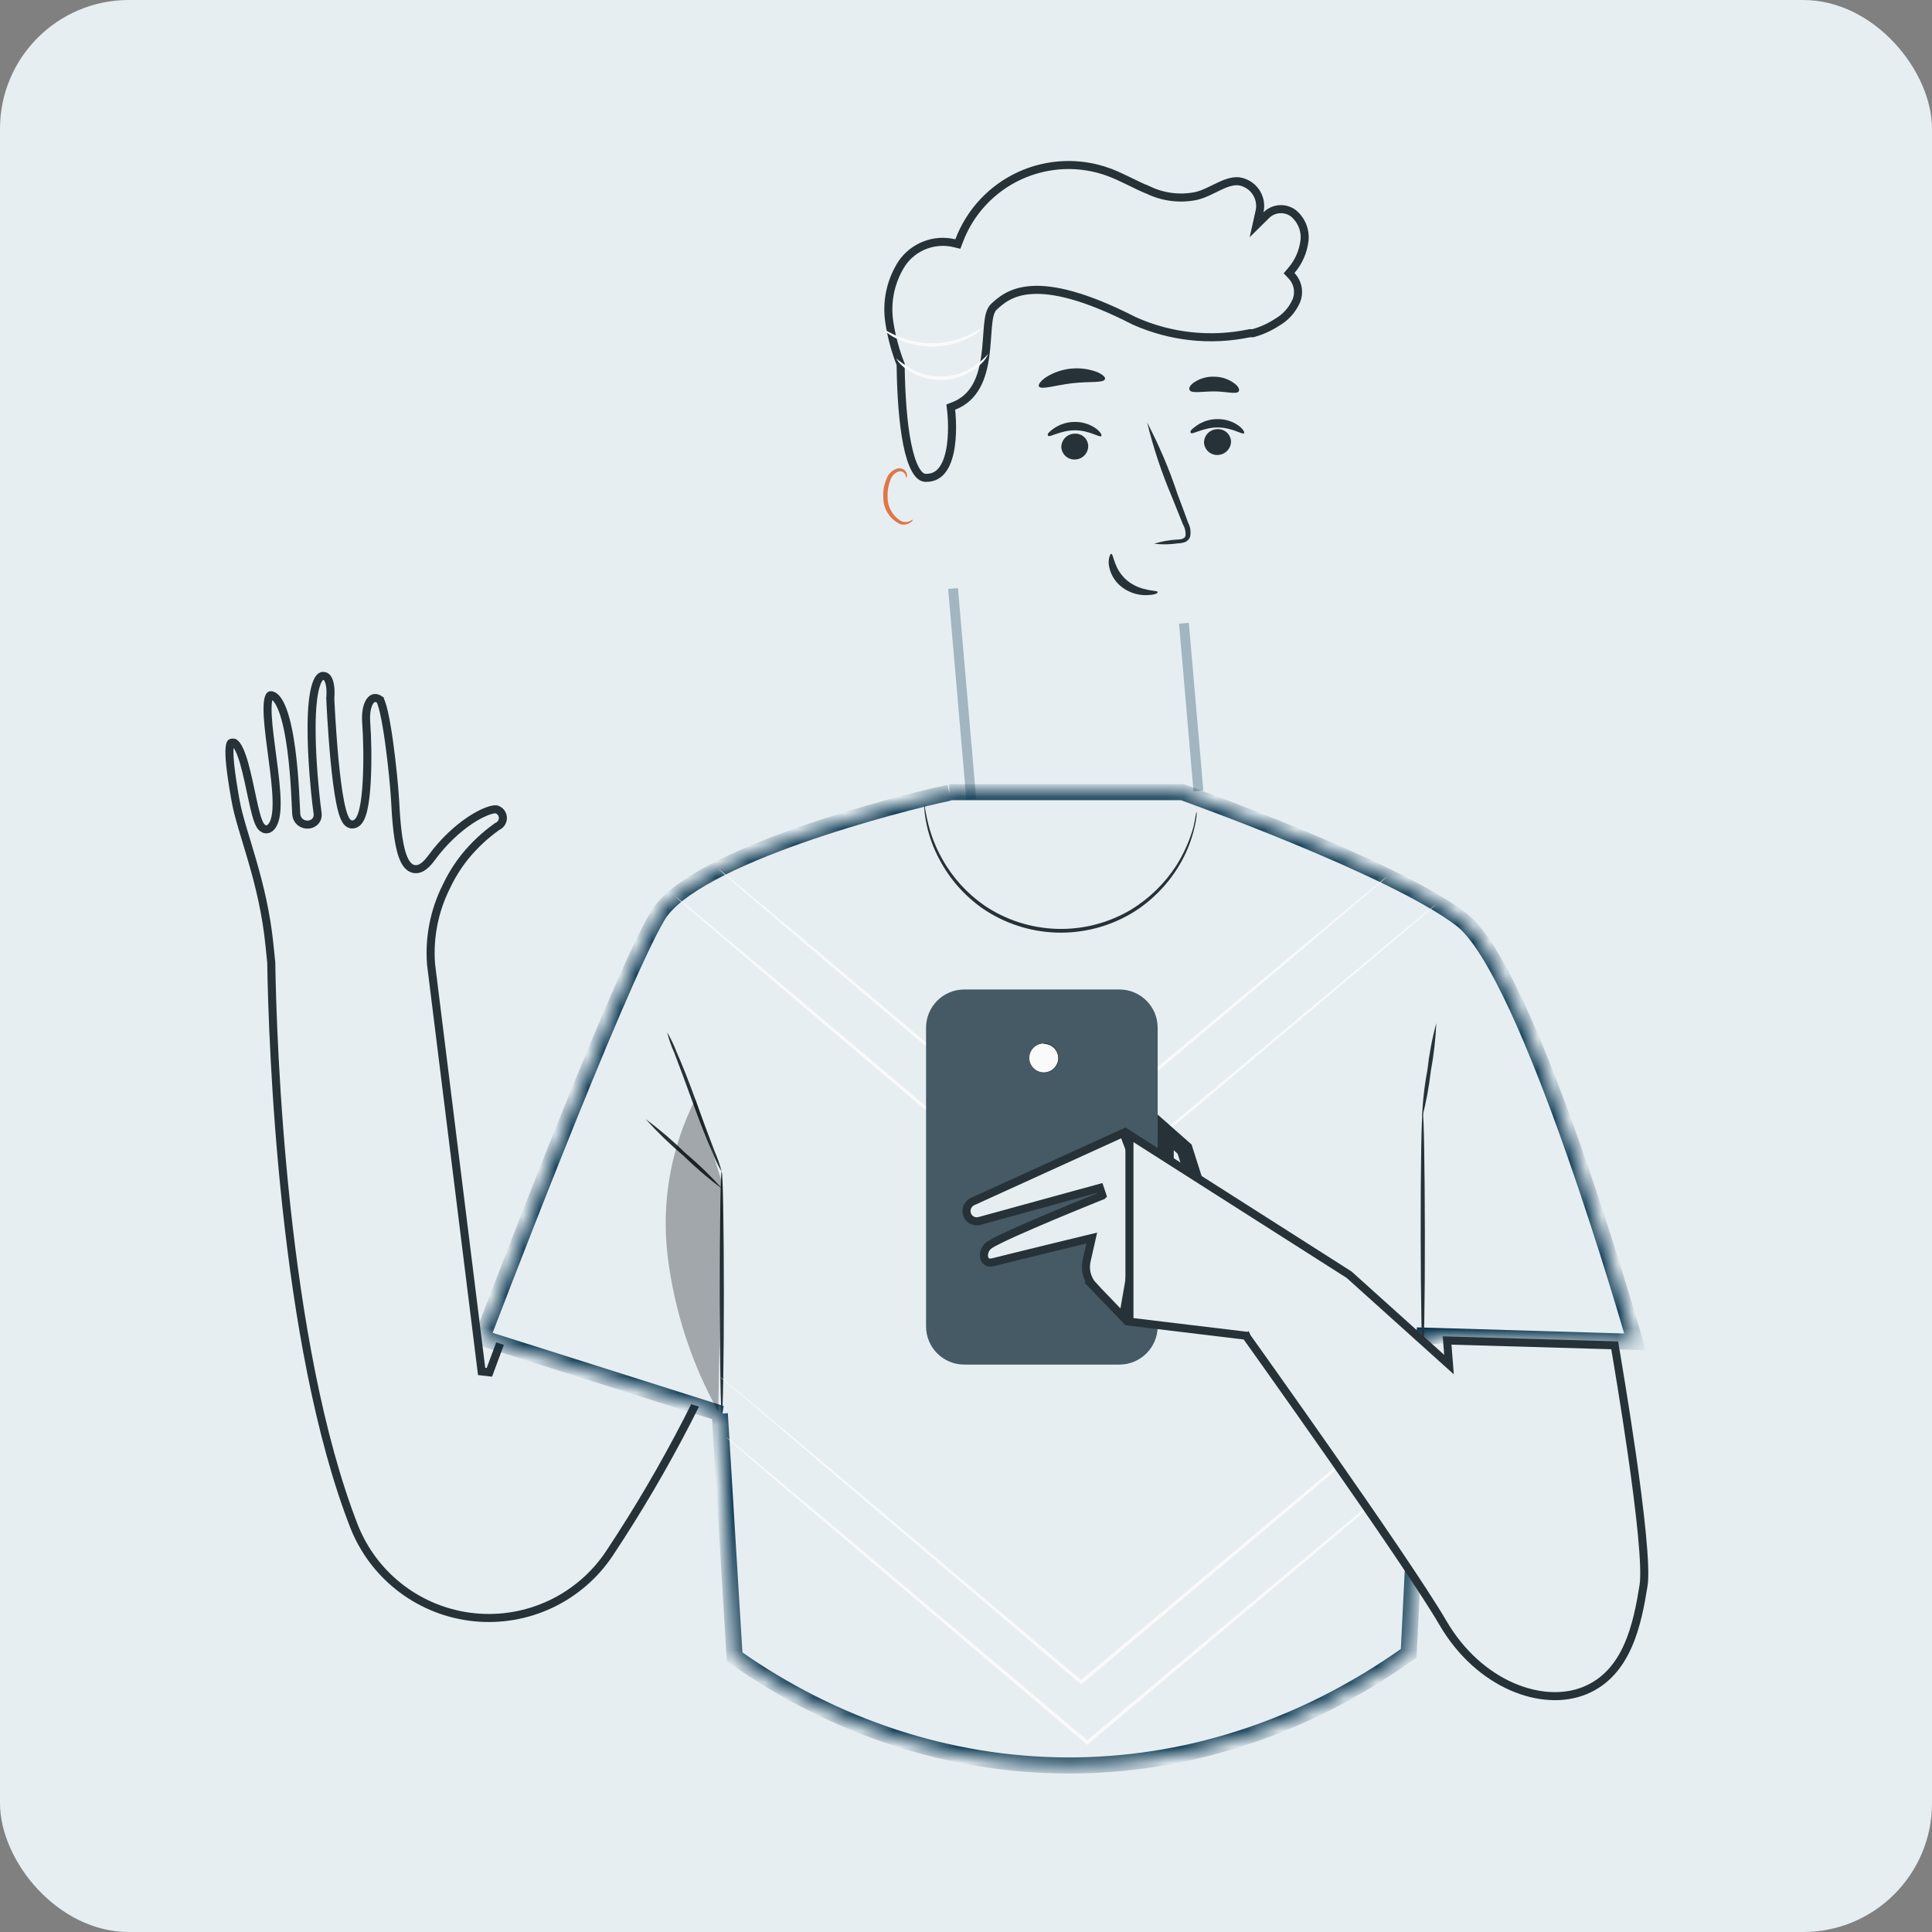 <svg width="120" height="120" viewBox="0 0 120 120" fill="none" xmlns="http://www.w3.org/2000/svg">
<rect x="0" y="0" width="120" height="120" fill="#808080" stroke="none"/>
<rect width="120" height="120" rx="8" fill="#E6EEF2"/>
<path d="M20.061 41.98C20.192 41.98 20.275 42.033 20.343 42.13C20.419 42.239 20.471 42.401 20.5 42.59C20.529 42.776 20.533 42.965 20.529 43.111C20.527 43.182 20.525 43.242 20.521 43.283C20.52 43.304 20.518 43.32 20.517 43.33C20.516 43.336 20.516 43.34 20.516 43.342C20.515 43.343 20.516 43.344 20.516 43.345L20.514 43.364L20.515 43.384V43.39C20.515 43.394 20.515 43.399 20.516 43.406C20.516 43.421 20.517 43.443 20.519 43.471C20.521 43.527 20.525 43.609 20.53 43.713C20.541 43.922 20.556 44.22 20.578 44.577C20.622 45.292 20.688 46.247 20.778 47.2C20.869 48.152 20.985 49.111 21.129 49.834C21.201 50.193 21.282 50.507 21.376 50.736C21.422 50.848 21.477 50.956 21.547 51.039C21.615 51.12 21.73 51.215 21.89 51.209C22.121 51.201 22.268 51.029 22.355 50.878C22.446 50.718 22.515 50.507 22.569 50.274C22.678 49.803 22.744 49.175 22.779 48.514C22.851 47.189 22.809 45.682 22.748 44.927C22.691 44.21 22.825 43.744 23.004 43.519C23.089 43.412 23.178 43.366 23.26 43.356C23.343 43.345 23.456 43.366 23.595 43.46V43.461C23.578 43.45 23.585 43.447 23.608 43.487C23.629 43.523 23.653 43.576 23.68 43.649C23.733 43.794 23.79 43.994 23.846 44.239C23.958 44.73 24.066 45.374 24.162 46.061C24.354 47.433 24.497 48.951 24.539 49.688C24.581 50.421 24.646 51.85 24.902 52.825C24.967 53.071 25.047 53.301 25.148 53.487C25.246 53.67 25.381 53.843 25.57 53.93C25.778 54.025 25.999 53.996 26.206 53.876C26.403 53.762 26.6 53.561 26.803 53.283C27.561 52.244 28.429 51.466 29.189 50.958C29.57 50.704 29.92 50.52 30.212 50.406C30.497 50.293 30.702 50.258 30.819 50.266C30.927 50.295 31.024 50.355 31.098 50.44C31.174 50.528 31.221 50.639 31.232 50.755C31.244 50.871 31.218 50.989 31.16 51.09C31.102 51.191 31.013 51.272 30.907 51.322L30.886 51.331L30.867 51.345C30.12 51.876 29.449 52.506 28.872 53.218L28.87 53.22C28.416 53.792 28.03 54.414 27.719 55.075C26.974 56.563 26.646 58.225 26.773 59.884L26.774 59.896L29.914 85.182L30.396 85.237L34.462 74.302L46.586 79.525C44.311 85.482 41.384 91.169 37.855 96.482C36.949 97.845 35.686 98.935 34.206 99.634C32.726 100.333 31.083 100.616 29.454 100.45C27.825 100.285 26.273 99.679 24.963 98.697C23.735 97.776 22.764 96.557 22.141 95.158L22.021 94.876C19.791 89.198 18.515 81.679 17.789 74.944C17.063 68.212 16.887 62.283 16.849 59.798V59.787L16.848 59.777L16.742 58.744C16.543 56.725 16.104 54.972 15.67 53.473C15.232 51.961 14.812 50.739 14.633 49.735C14.291 47.822 14.213 46.882 14.265 46.424C14.29 46.198 14.341 46.149 14.349 46.143C14.357 46.136 14.379 46.123 14.499 46.123C14.529 46.123 14.602 46.144 14.713 46.301C14.819 46.452 14.925 46.68 15.027 46.973C15.231 47.556 15.399 48.326 15.558 49.069C15.713 49.797 15.86 50.514 16.019 50.949C16.059 51.06 16.104 51.163 16.154 51.247C16.201 51.325 16.272 51.422 16.381 51.474C16.441 51.503 16.51 51.517 16.585 51.507C16.658 51.497 16.719 51.466 16.767 51.43C16.856 51.362 16.924 51.261 16.977 51.156C17.095 50.925 17.149 50.617 17.171 50.283C17.193 49.944 17.181 49.55 17.151 49.13C17.092 48.29 16.954 47.313 16.834 46.397C16.713 45.472 16.612 44.615 16.618 43.991C16.621 43.676 16.652 43.448 16.705 43.307C16.731 43.238 16.757 43.206 16.771 43.194C16.781 43.185 16.789 43.181 16.809 43.181C16.921 43.181 17.043 43.237 17.178 43.397C17.315 43.559 17.445 43.805 17.564 44.126C17.802 44.767 17.971 45.64 18.093 46.549C18.336 48.371 18.373 50.238 18.4 50.565C18.418 50.778 18.511 50.951 18.653 51.066C18.791 51.177 18.962 51.224 19.121 51.218C19.279 51.212 19.445 51.153 19.567 51.029C19.695 50.898 19.755 50.715 19.726 50.509V50.506L19.65 49.917C19.549 49.047 19.393 47.42 19.359 45.847C19.337 44.797 19.37 43.786 19.506 43.045C19.574 42.672 19.665 42.388 19.774 42.204C19.882 42.023 19.979 41.98 20.061 41.98Z" stroke="#263238" stroke-width="0.5"/>
<mask id="path-3-inside-1_57_1140" fill="white">
<path d="M58.959 49.203H73.435C73.435 49.203 86.52 53.853 90.77 57.112C95.019 60.371 101.551 83.346 101.551 83.346L88.48 82.959L87.497 102.689C74.116 112.22 58.053 111.665 45.628 102.907L44.708 87.806H44.799L29.944 83.1C29.944 83.1 38.309 61.122 40.859 56.873C43.085 53.164 56.016 49.849 58.959 49.238"/>
</mask>
<path d="M58.959 49.203H73.435C73.435 49.203 86.52 53.853 90.77 57.112C95.019 60.371 101.551 83.346 101.551 83.346L88.48 82.959L87.497 102.689C74.116 112.22 58.053 111.665 45.628 102.907L44.708 87.806H44.799L29.944 83.1C29.944 83.1 38.309 61.122 40.859 56.873C43.085 53.164 56.016 49.849 58.959 49.238" fill="#E6EEF2"/>
<path d="M73.435 49.203L73.603 48.732L73.521 48.703H73.435V49.203ZM101.551 83.346L101.537 83.845L102.219 83.865L102.032 83.209L101.551 83.346ZM88.48 82.959L88.495 82.459L88.005 82.445L87.981 82.934L88.48 82.959ZM87.497 102.689L87.787 103.096L87.984 102.956L87.996 102.714L87.497 102.689ZM45.628 102.907L45.129 102.937L45.144 103.177L45.34 103.315L45.628 102.907ZM44.708 87.806V87.306H44.176L44.209 87.836L44.708 87.806ZM44.799 87.806V88.306L44.95 87.329L44.799 87.806ZM29.944 83.1L29.477 82.922L29.288 83.416L29.793 83.576L29.944 83.1ZM40.859 56.873L40.43 56.616L40.43 56.616L40.859 56.873ZM58.959 49.703H73.435V48.703H58.959V49.703ZM73.435 49.203C73.268 49.674 73.268 49.674 73.268 49.674C73.268 49.674 73.268 49.674 73.268 49.674C73.269 49.674 73.269 49.675 73.27 49.675C73.271 49.675 73.274 49.676 73.277 49.677C73.283 49.679 73.292 49.683 73.305 49.687C73.329 49.696 73.366 49.709 73.414 49.727C73.51 49.761 73.652 49.812 73.834 49.879C74.199 50.012 74.725 50.206 75.37 50.448C76.66 50.934 78.423 51.615 80.318 52.397C84.132 53.972 88.402 55.926 90.466 57.508L91.074 56.715C88.888 55.038 84.49 53.038 80.7 51.473C78.792 50.686 77.019 50.001 75.722 49.513C75.074 49.268 74.544 49.073 74.177 48.939C73.993 48.872 73.85 48.821 73.752 48.785C73.704 48.768 73.666 48.755 73.641 48.746C73.629 48.741 73.619 48.738 73.612 48.735C73.609 48.734 73.607 48.733 73.605 48.733C73.604 48.733 73.604 48.732 73.603 48.732C73.603 48.732 73.603 48.732 73.603 48.732C73.603 48.732 73.603 48.732 73.435 49.203ZM90.466 57.508C90.924 57.86 91.452 58.513 92.029 59.439C92.599 60.355 93.193 61.5 93.793 62.796C94.994 65.387 96.203 68.547 97.282 71.617C98.362 74.684 99.309 77.651 99.986 79.852C100.325 80.952 100.596 81.86 100.783 82.493C100.876 82.81 100.948 83.057 100.997 83.226C101.021 83.31 101.039 83.374 101.052 83.417C101.058 83.439 101.063 83.455 101.066 83.466C101.067 83.472 101.068 83.476 101.069 83.478C101.07 83.48 101.07 83.481 101.07 83.481C101.07 83.482 101.07 83.482 101.07 83.482C101.07 83.482 101.07 83.482 101.551 83.346C102.032 83.209 102.032 83.209 102.032 83.209C102.032 83.208 102.032 83.208 102.032 83.208C102.032 83.207 102.031 83.206 102.031 83.204C102.03 83.201 102.029 83.197 102.027 83.192C102.024 83.18 102.019 83.164 102.013 83.142C102 83.098 101.982 83.033 101.957 82.948C101.908 82.778 101.836 82.529 101.742 82.211C101.555 81.574 101.282 80.662 100.942 79.558C100.262 77.349 99.311 74.368 98.226 71.285C97.141 68.203 95.921 65.009 94.701 62.376C94.091 61.059 93.478 59.874 92.878 58.91C92.284 57.956 91.678 57.178 91.074 56.715L90.466 57.508ZM101.566 82.846L88.495 82.459L88.465 83.459L101.537 83.845L101.566 82.846ZM87.981 82.934L86.997 102.664L87.996 102.714L88.979 82.984L87.981 82.934ZM87.207 102.282C74.005 111.686 58.173 111.138 45.916 102.498L45.34 103.315C57.933 112.192 74.228 112.755 87.787 103.096L87.207 102.282ZM46.127 102.876L45.207 87.775L44.209 87.836L45.129 102.937L46.127 102.876ZM44.708 88.306H44.799V87.306H44.708V88.306ZM44.95 87.329L30.095 82.623L29.793 83.576L44.648 88.282L44.95 87.329ZM29.944 83.1C30.411 83.278 30.411 83.278 30.411 83.277C30.411 83.277 30.412 83.277 30.412 83.277C30.412 83.276 30.412 83.275 30.413 83.274C30.414 83.271 30.415 83.267 30.417 83.262C30.421 83.251 30.427 83.236 30.435 83.215C30.451 83.173 30.475 83.111 30.506 83.03C30.567 82.868 30.659 82.63 30.775 82.326C31.009 81.717 31.345 80.843 31.757 79.78C32.581 77.654 33.705 74.776 34.91 71.766C36.114 68.754 37.397 65.613 38.537 62.961C39.683 60.297 40.671 58.159 41.288 57.13L40.43 56.616C39.772 57.712 38.759 59.914 37.618 62.566C36.473 65.23 35.187 68.38 33.981 71.394C32.775 74.409 31.649 77.291 30.825 79.419C30.412 80.483 30.076 81.358 29.842 81.968C29.725 82.273 29.633 82.511 29.572 82.673C29.541 82.754 29.517 82.817 29.501 82.858C29.493 82.879 29.487 82.895 29.483 82.906C29.481 82.911 29.479 82.915 29.478 82.918C29.478 82.919 29.477 82.92 29.477 82.921C29.477 82.921 29.477 82.921 29.477 82.921C29.477 82.922 29.477 82.922 29.944 83.1ZM41.288 57.13C41.769 56.328 42.886 55.479 44.449 54.642C45.989 53.817 47.879 53.046 49.807 52.365C53.662 51.005 57.608 50.029 59.061 49.728L58.858 48.748C57.367 49.058 53.377 50.045 49.474 51.422C47.523 52.111 45.579 52.902 43.976 53.761C42.396 54.607 41.062 55.563 40.43 56.616L41.288 57.13Z" fill="#06334D" mask="url(#path-3-inside-1_57_1140)"/>
<path d="M74.32 50.432C74.328 50.516 74.328 50.601 74.32 50.685C74.292 50.922 74.25 51.156 74.194 51.387C73.992 52.267 73.645 53.108 73.168 53.874C72.462 55.015 71.5 55.977 70.359 56.683C68.941 57.542 67.305 57.973 65.649 57.926C63.992 57.879 62.384 57.355 61.017 56.416C59.916 55.641 59.011 54.619 58.376 53.431C57.942 52.639 57.643 51.779 57.491 50.889C57.451 50.656 57.423 50.422 57.407 50.186C57.398 50.1 57.398 50.013 57.407 49.926C57.407 49.926 57.456 50.278 57.59 50.896C57.777 51.763 58.094 52.596 58.531 53.368C59.174 54.514 60.07 55.499 61.151 56.248C62.486 57.147 64.049 57.648 65.657 57.694C67.266 57.74 68.855 57.329 70.239 56.508C71.368 55.821 72.328 54.89 73.049 53.782C73.525 53.032 73.89 52.215 74.13 51.359C74.25 50.79 74.292 50.425 74.32 50.432Z" fill="#263238"/>
<path d="M44.827 72.775C44.898 72.775 44.961 76.146 44.961 80.297C44.961 84.448 44.904 87.813 44.834 87.813C44.764 87.813 44.708 84.448 44.708 80.297C44.708 76.146 44.75 72.775 44.827 72.775Z" fill="#263238"/>
<path d="M88.368 69.101C88.438 69.101 88.494 72.466 88.501 76.617C88.508 80.768 88.445 84.132 88.375 84.132C88.305 84.132 88.248 80.768 88.241 76.617C88.234 72.466 88.297 69.101 88.368 69.101Z" fill="#263238"/>
<path d="M44.827 72.775C44.596 72.383 44.398 71.972 44.237 71.546C43.893 70.773 43.465 69.691 43.029 68.483C42.594 67.275 42.187 66.186 41.885 65.4C41.697 64.985 41.547 64.555 41.435 64.115C41.667 64.506 41.864 64.918 42.025 65.344C42.369 66.116 42.797 67.198 43.233 68.406C43.669 69.614 44.076 70.703 44.378 71.489C44.56 71.906 44.711 72.335 44.827 72.775Z" fill="#263238"/>
<path d="M44.884 73.863C44.016 73.216 43.193 72.512 42.418 71.756C41.596 71.061 40.821 70.31 40.1 69.509C40.97 70.153 41.794 70.857 42.566 71.616C43.391 72.309 44.165 73.06 44.884 73.863Z" fill="#263238"/>
<path d="M89.211 63.545C89.169 64.543 89.056 65.535 88.873 66.517C88.758 67.507 88.575 68.488 88.326 69.453C88.359 68.455 88.469 67.462 88.656 66.481C88.766 65.49 88.951 64.509 89.211 63.545Z" fill="#263238"/>
<g opacity="0.3">
<path d="M44.61 87.672C42.965 84.707 41.901 81.456 41.477 78.092C41.058 74.716 41.657 71.291 43.198 68.258L44.883 73.561L44.61 87.672Z" fill="black"/>
</g>
<path d="M86.148 54.45C86.148 54.45 86.015 54.583 85.748 54.815L84.561 55.833L80.185 59.556L65.653 71.777L65.583 71.841L65.513 71.777L65.274 71.581L50.636 59.156L46.211 55.37L45.017 54.33C44.743 54.092 44.61 53.958 44.61 53.958C44.61 53.958 44.764 54.07 45.045 54.302C45.326 54.534 45.748 54.885 46.267 55.307L50.734 59.036L65.414 71.412L65.653 71.616H65.513L80.087 59.444L84.512 55.777L85.72 54.787L86.148 54.45Z" fill="#FAFAFA"/>
<path d="M89.211 56.157C89.211 56.157 89.056 56.304 88.747 56.571L87.398 57.73L82.398 61.944L65.822 75.9L65.751 75.963L65.681 75.9L65.449 75.704L48.775 61.565L43.746 57.259C43.17 56.768 42.713 56.374 42.383 56.079C42.053 55.784 41.913 55.658 41.913 55.658C41.913 55.658 42.088 55.784 42.411 56.051L43.816 57.196L48.901 61.445L65.611 75.535L65.843 75.739H65.702L82.313 61.86L87.356 57.646L88.761 56.515C89.035 56.283 89.211 56.157 89.211 56.157Z" fill="#FAFAFA"/>
<path d="M89.21 85.972C89.21 85.972 89.063 86.113 88.775 86.366L87.504 87.454L82.805 91.444L67.226 104.564L67.156 104.621L67.086 104.564L66.861 104.375L51.177 91.029L46.436 86.977L45.143 85.909C44.855 85.656 44.708 85.509 44.708 85.509C44.708 85.509 44.869 85.628 45.172 85.874L46.478 86.956L51.261 90.952L66.987 104.213L67.212 104.403H67.072L82.678 91.325L87.419 87.391L88.719 86.331C89.042 86.092 89.21 85.972 89.21 85.972Z" fill="#FAFAFA"/>
<path d="M89.597 89.723C89.597 89.723 89.449 89.864 89.162 90.116L87.89 91.205L83.191 95.195L67.599 108.315L67.528 108.371L67.458 108.315L67.233 108.125L51.549 94.815L46.808 90.763L45.53 89.653C45.242 89.4 45.094 89.252 45.094 89.252C45.094 89.252 45.256 89.372 45.558 89.618L46.864 90.699L51.648 94.696L67.374 107.957L67.599 108.146H67.458L83.093 95.075L87.834 91.142L89.133 90.081C89.428 89.843 89.597 89.723 89.597 89.723Z" fill="#FAFAFA"/>
<path d="M69.53 61.459H59.893C58.582 61.459 57.519 62.522 57.519 63.834V82.383C57.519 83.694 58.582 84.757 59.893 84.757H69.53C70.841 84.757 71.904 83.694 71.904 82.383V63.834C71.904 62.522 70.841 61.459 69.53 61.459Z" fill="#455A64"/>
<path d="M71.125 73.923L69.754 81.798L67.926 79.893H67.927C67.73 79.686 67.587 79.434 67.511 79.159C67.435 78.884 67.428 78.594 67.491 78.316L67.723 77.29L67.812 76.897L67.42 76.992C67.419 76.993 67.417 76.992 67.416 76.992C67.414 76.993 67.41 76.994 67.405 76.995C67.396 76.998 67.382 77.001 67.364 77.005C67.328 77.014 67.275 77.028 67.207 77.044C67.071 77.077 66.876 77.124 66.639 77.182C66.165 77.297 65.525 77.453 64.859 77.615C63.532 77.939 62.099 78.29 61.687 78.397C61.487 78.447 61.363 78.412 61.289 78.363C61.212 78.312 61.151 78.221 61.127 78.094C61.077 77.831 61.193 77.487 61.486 77.307L61.488 77.305C61.746 77.141 62.306 76.868 63.02 76.546C63.727 76.227 64.568 75.866 65.376 75.526C66.184 75.187 66.958 74.871 67.529 74.638C67.815 74.522 68.051 74.425 68.215 74.359C68.297 74.327 68.361 74.301 68.404 74.283C68.426 74.275 68.443 74.268 68.454 74.264C68.46 74.262 68.464 74.26 68.467 74.259C68.468 74.258 68.469 74.258 68.47 74.258L68.471 74.257L68.312 73.784L60.839 75.835H60.837C60.676 75.88 60.504 75.861 60.358 75.779C60.212 75.699 60.104 75.563 60.057 75.403C60.014 75.254 60.026 75.094 60.09 74.952C60.154 74.812 60.265 74.698 60.404 74.632L69.776 70.365L71.125 73.923Z" fill="#E6EEF2" stroke="#263238" stroke-width="0.5"/>
<path d="M73.577 71.372L74.346 73.789L72.404 72.848V70.336L73.577 71.372Z" stroke="#263238"/>
<path d="M65.744 65.709C65.744 65.891 65.69 66.069 65.589 66.22C65.488 66.371 65.344 66.489 65.176 66.559C65.008 66.629 64.823 66.647 64.644 66.611C64.466 66.576 64.302 66.488 64.173 66.359C64.044 66.231 63.957 66.067 63.921 65.888C63.886 65.71 63.904 65.525 63.974 65.357C64.043 65.189 64.161 65.045 64.313 64.944C64.464 64.843 64.642 64.789 64.824 64.789C65.068 64.789 65.302 64.886 65.474 65.058C65.647 65.231 65.744 65.465 65.744 65.709Z" fill="#FAFAFA"/>
<path d="M64.824 66.643C64.64 66.642 64.46 66.586 64.307 66.482C64.154 66.379 64.036 66.232 63.966 66.061C63.897 65.891 63.879 65.703 63.916 65.522C63.953 65.341 64.042 65.176 64.173 65.046C64.304 64.916 64.47 64.828 64.651 64.792C64.832 64.757 65.02 64.775 65.19 64.847C65.361 64.917 65.506 65.037 65.608 65.191C65.711 65.344 65.765 65.524 65.765 65.709C65.763 65.957 65.663 66.195 65.487 66.37C65.311 66.545 65.073 66.643 64.824 66.643ZM64.824 64.81C64.647 64.811 64.474 64.865 64.327 64.965C64.18 65.064 64.066 65.205 63.998 65.37C63.932 65.534 63.915 65.715 63.95 65.888C63.986 66.062 64.072 66.222 64.198 66.347C64.324 66.472 64.484 66.557 64.658 66.591C64.832 66.625 65.013 66.607 65.177 66.539C65.341 66.471 65.481 66.355 65.579 66.207C65.678 66.06 65.73 65.886 65.73 65.709C65.723 65.474 65.624 65.251 65.455 65.089C65.285 64.926 65.059 64.836 64.824 64.838V64.81Z" fill="#263238"/>
<path d="M73.393 44.701C70.685 44.752 68.022 43.997 65.744 42.53C65.744 42.53 67.556 46.745 73.407 46.225L73.393 44.701Z" fill="#E6EEF2"/>
<path d="M56.691 32.269C56.691 32.269 56.62 32.318 56.508 32.374C56.339 32.442 56.15 32.442 55.981 32.374C55.717 32.219 55.498 31.996 55.349 31.728C55.199 31.46 55.124 31.157 55.131 30.85C55.113 30.504 55.17 30.159 55.3 29.838C55.333 29.713 55.396 29.597 55.484 29.501C55.573 29.406 55.683 29.334 55.806 29.291C55.885 29.266 55.971 29.27 56.048 29.303C56.125 29.335 56.188 29.392 56.227 29.466C56.283 29.579 56.262 29.656 56.283 29.663C56.304 29.67 56.367 29.593 56.325 29.431C56.301 29.333 56.244 29.246 56.164 29.185C56.108 29.145 56.044 29.116 55.976 29.1C55.909 29.085 55.839 29.082 55.77 29.094C55.608 29.133 55.458 29.212 55.335 29.325C55.212 29.439 55.12 29.581 55.068 29.74C54.909 30.092 54.839 30.478 54.864 30.864C54.855 31.222 54.952 31.575 55.143 31.877C55.334 32.18 55.612 32.419 55.939 32.564C56.047 32.591 56.16 32.593 56.269 32.572C56.379 32.55 56.482 32.504 56.571 32.437C56.691 32.36 56.691 32.276 56.691 32.269Z" fill="#E07646"/>
<path d="M76.462 27.408C76.463 27.628 76.378 27.839 76.226 27.997C76.074 28.155 75.867 28.249 75.648 28.258C75.433 28.272 75.221 28.199 75.059 28.057C74.897 27.915 74.798 27.715 74.784 27.5C74.782 27.281 74.865 27.071 75.016 26.914C75.167 26.756 75.374 26.664 75.591 26.657C75.698 26.648 75.805 26.661 75.907 26.694C76.009 26.727 76.103 26.78 76.184 26.85C76.265 26.92 76.332 27.006 76.379 27.101C76.427 27.197 76.455 27.301 76.462 27.408Z" fill="#263238"/>
<path d="M77.27 26.91C77.172 27.022 76.533 26.551 75.634 26.551C74.735 26.551 74.067 27.008 73.969 26.895C73.871 26.783 74.032 26.65 74.32 26.439C74.708 26.166 75.173 26.023 75.648 26.032C76.117 26.029 76.575 26.177 76.954 26.453C77.228 26.671 77.326 26.867 77.27 26.91Z" fill="#263238"/>
<path d="M67.591 27.689C67.595 27.909 67.513 28.12 67.362 28.279C67.21 28.439 67.003 28.532 66.784 28.539C66.569 28.552 66.357 28.48 66.195 28.338C66.033 28.196 65.934 27.995 65.92 27.78C65.918 27.562 66.001 27.352 66.152 27.195C66.303 27.037 66.509 26.945 66.727 26.938C66.834 26.928 66.941 26.94 67.043 26.973C67.145 27.006 67.239 27.059 67.32 27.129C67.4 27.2 67.466 27.285 67.513 27.381C67.559 27.478 67.586 27.582 67.591 27.689Z" fill="#263238"/>
<path d="M68.406 27.085C68.301 27.198 67.669 26.727 66.77 26.727C65.871 26.727 65.203 27.183 65.105 27.071C65.007 26.959 65.161 26.825 65.449 26.614C65.841 26.343 66.307 26.2 66.784 26.207C67.253 26.205 67.711 26.352 68.09 26.629C68.364 26.839 68.455 27.036 68.406 27.085Z" fill="#263238"/>
<path d="M71.679 33.772C72.156 33.625 72.649 33.538 73.147 33.512C73.379 33.512 73.597 33.442 73.632 33.28C73.657 33.035 73.602 32.789 73.477 32.578L72.775 30.829C72.144 29.343 71.635 27.81 71.251 26.242C72 27.673 72.632 29.162 73.14 30.695C73.372 31.306 73.59 31.896 73.793 32.458C73.941 32.733 73.984 33.053 73.913 33.357C73.88 33.439 73.829 33.513 73.763 33.571C73.697 33.63 73.619 33.672 73.534 33.694C73.408 33.731 73.278 33.75 73.147 33.751C72.661 33.822 72.167 33.83 71.679 33.772Z" fill="#263238"/>
<path d="M69.024 34.397C69.172 34.397 69.172 35.366 70.015 36.062C70.858 36.757 71.89 36.651 71.904 36.764C71.918 36.876 71.665 36.953 71.202 36.968C70.627 36.975 70.068 36.781 69.621 36.42C69.194 36.069 68.922 35.565 68.863 35.015C68.849 34.636 68.961 34.39 69.024 34.397Z" fill="#263238"/>
<path d="M68.631 23.552C68.547 23.798 67.648 23.679 66.587 23.805C65.527 23.931 64.67 24.226 64.529 24.002C64.473 23.896 64.621 23.672 64.965 23.433C65.425 23.141 65.946 22.959 66.488 22.899C67.029 22.84 67.577 22.904 68.09 23.089C68.484 23.243 68.68 23.433 68.631 23.552Z" fill="#263238"/>
<path d="M76.94 24.311C76.785 24.514 76.16 24.311 75.416 24.311C74.671 24.311 74.011 24.451 73.892 24.233C73.821 24.128 73.891 23.924 74.201 23.728C74.57 23.491 75.005 23.375 75.444 23.398C75.881 23.404 76.306 23.546 76.659 23.805C76.926 23.995 77.01 24.205 76.94 24.311Z" fill="#263238"/>
<path d="M55.944 22.634L55.926 22.59C55.601 21.759 55.37 20.893 55.237 20.011V20.01L55.206 19.769C55.078 18.567 55.368 17.356 56.031 16.341C56.386 15.832 56.886 15.442 57.465 15.222C58.044 15.002 58.677 14.961 59.279 15.106L59.494 15.158L59.572 14.952C60.247 13.163 61.599 11.711 63.337 10.913C65.074 10.115 67.057 10.033 68.854 10.687V10.688C69.279 10.844 69.692 11.041 70.113 11.246C70.532 11.45 70.961 11.664 71.403 11.844V11.843C72.306 12.257 73.319 12.373 74.293 12.173L74.3 12.171C74.794 12.054 75.267 11.79 75.684 11.591C76.115 11.385 76.506 11.235 76.915 11.256C77.128 11.282 77.333 11.354 77.517 11.464C77.702 11.575 77.863 11.723 77.987 11.899C78.112 12.076 78.199 12.277 78.241 12.489C78.284 12.701 78.282 12.92 78.234 13.131L78.049 13.959L78.653 13.363C78.872 13.148 79.161 13.017 79.467 12.994C79.769 12.972 80.07 13.057 80.317 13.233C80.568 13.436 80.765 13.699 80.889 13.997C81.013 14.296 81.059 14.621 81.025 14.942C80.943 15.626 80.661 16.27 80.213 16.794L80.067 16.966L80.221 17.129C80.416 17.335 80.548 17.593 80.599 17.872C80.65 18.149 80.619 18.436 80.511 18.696C80.264 19.257 79.843 19.723 79.31 20.026L79.304 20.03L79.297 20.034C78.841 20.33 78.343 20.553 77.819 20.696H77.623L77.598 20.702C75.194 21.205 72.693 20.934 70.452 19.93C67.36 18.348 65.388 17.929 64.076 18.013C63.417 18.055 62.927 18.225 62.551 18.434C62.178 18.641 61.922 18.883 61.741 19.047C61.592 19.182 61.513 19.385 61.464 19.584C61.413 19.79 61.382 20.038 61.358 20.303C61.31 20.846 61.288 21.473 61.196 22.13C61.013 23.44 60.57 24.699 59.234 25.216L59.052 25.286L59.076 25.48V25.482C59.077 25.484 59.077 25.487 59.077 25.49C59.078 25.498 59.08 25.511 59.081 25.526C59.085 25.558 59.09 25.605 59.095 25.665C59.105 25.785 59.118 25.957 59.126 26.164C59.142 26.579 59.138 27.128 59.062 27.671C58.985 28.218 58.839 28.736 58.587 29.107C58.344 29.466 58.005 29.689 57.502 29.68H57.498C57.289 29.68 57.074 29.54 56.862 29.164C56.653 28.792 56.482 28.247 56.348 27.58C56.081 26.252 55.974 24.517 55.943 22.906H55.944V22.634Z" stroke="#263238" stroke-width="0.5"/>
<path d="M55.651 22.246C55.651 22.246 55.925 22.499 56.423 22.808C57.067 23.216 57.82 23.417 58.582 23.384C59.343 23.35 60.075 23.082 60.68 22.618C61.151 22.274 61.382 21.965 61.382 21.993C61.241 22.29 61.029 22.548 60.764 22.744C60.149 23.265 59.379 23.566 58.575 23.602C57.77 23.637 56.977 23.405 56.318 22.941C56.045 22.764 55.817 22.526 55.651 22.246Z" fill="#FAFAFA"/>
<path d="M61.052 20.342C60.838 20.595 60.572 20.798 60.273 20.939C59.567 21.313 58.784 21.515 57.986 21.53C57.188 21.544 56.398 21.371 55.679 21.024C55.378 20.89 55.106 20.7 54.878 20.462C54.878 20.427 55.202 20.644 55.749 20.883C56.457 21.18 57.218 21.326 57.985 21.311C58.752 21.297 59.507 21.122 60.202 20.799C60.736 20.546 61.031 20.314 61.052 20.342Z" fill="#FAFAFA"/>
<path d="M83.798 79.176L89.535 84.339L90.001 84.758L89.951 84.134L89.882 83.259L100.291 83.561C100.432 84.396 100.924 87.285 101.363 90.339C101.607 92.039 101.835 93.788 101.977 95.26C102.121 96.745 102.174 97.914 102.084 98.477C101.891 99.678 101.642 101.041 101.104 102.243C100.569 103.44 99.757 104.459 98.443 105C95.812 106.083 91.871 104.654 89.623 100.8C88.472 98.826 85.425 94.384 82.675 90.446C81.298 88.475 79.992 86.627 79.031 85.272C78.55 84.594 78.155 84.039 77.881 83.653C77.744 83.461 77.637 83.311 77.564 83.209C77.528 83.158 77.5 83.118 77.481 83.092C77.472 83.079 77.465 83.069 77.46 83.063C77.457 83.059 77.455 83.056 77.454 83.055L77.453 83.053L77.249 83.198L77.452 83.053L77.388 82.963L77.279 82.949L70.152 82.091V70.484L83.798 79.176Z" fill="#E6EEF2" stroke="#263238" stroke-width="0.5"/>
<path d="M59.5 36.528L58.891 36.58L60.022 49.68L60.632 49.628L59.5 36.528Z" fill="#06334D" fill-opacity="0.3"/>
<path d="M73.841 38.683L73.232 38.735L74.131 49.153L74.741 49.101L73.841 38.683Z" fill="#06334D" fill-opacity="0.3"/>
</svg>
